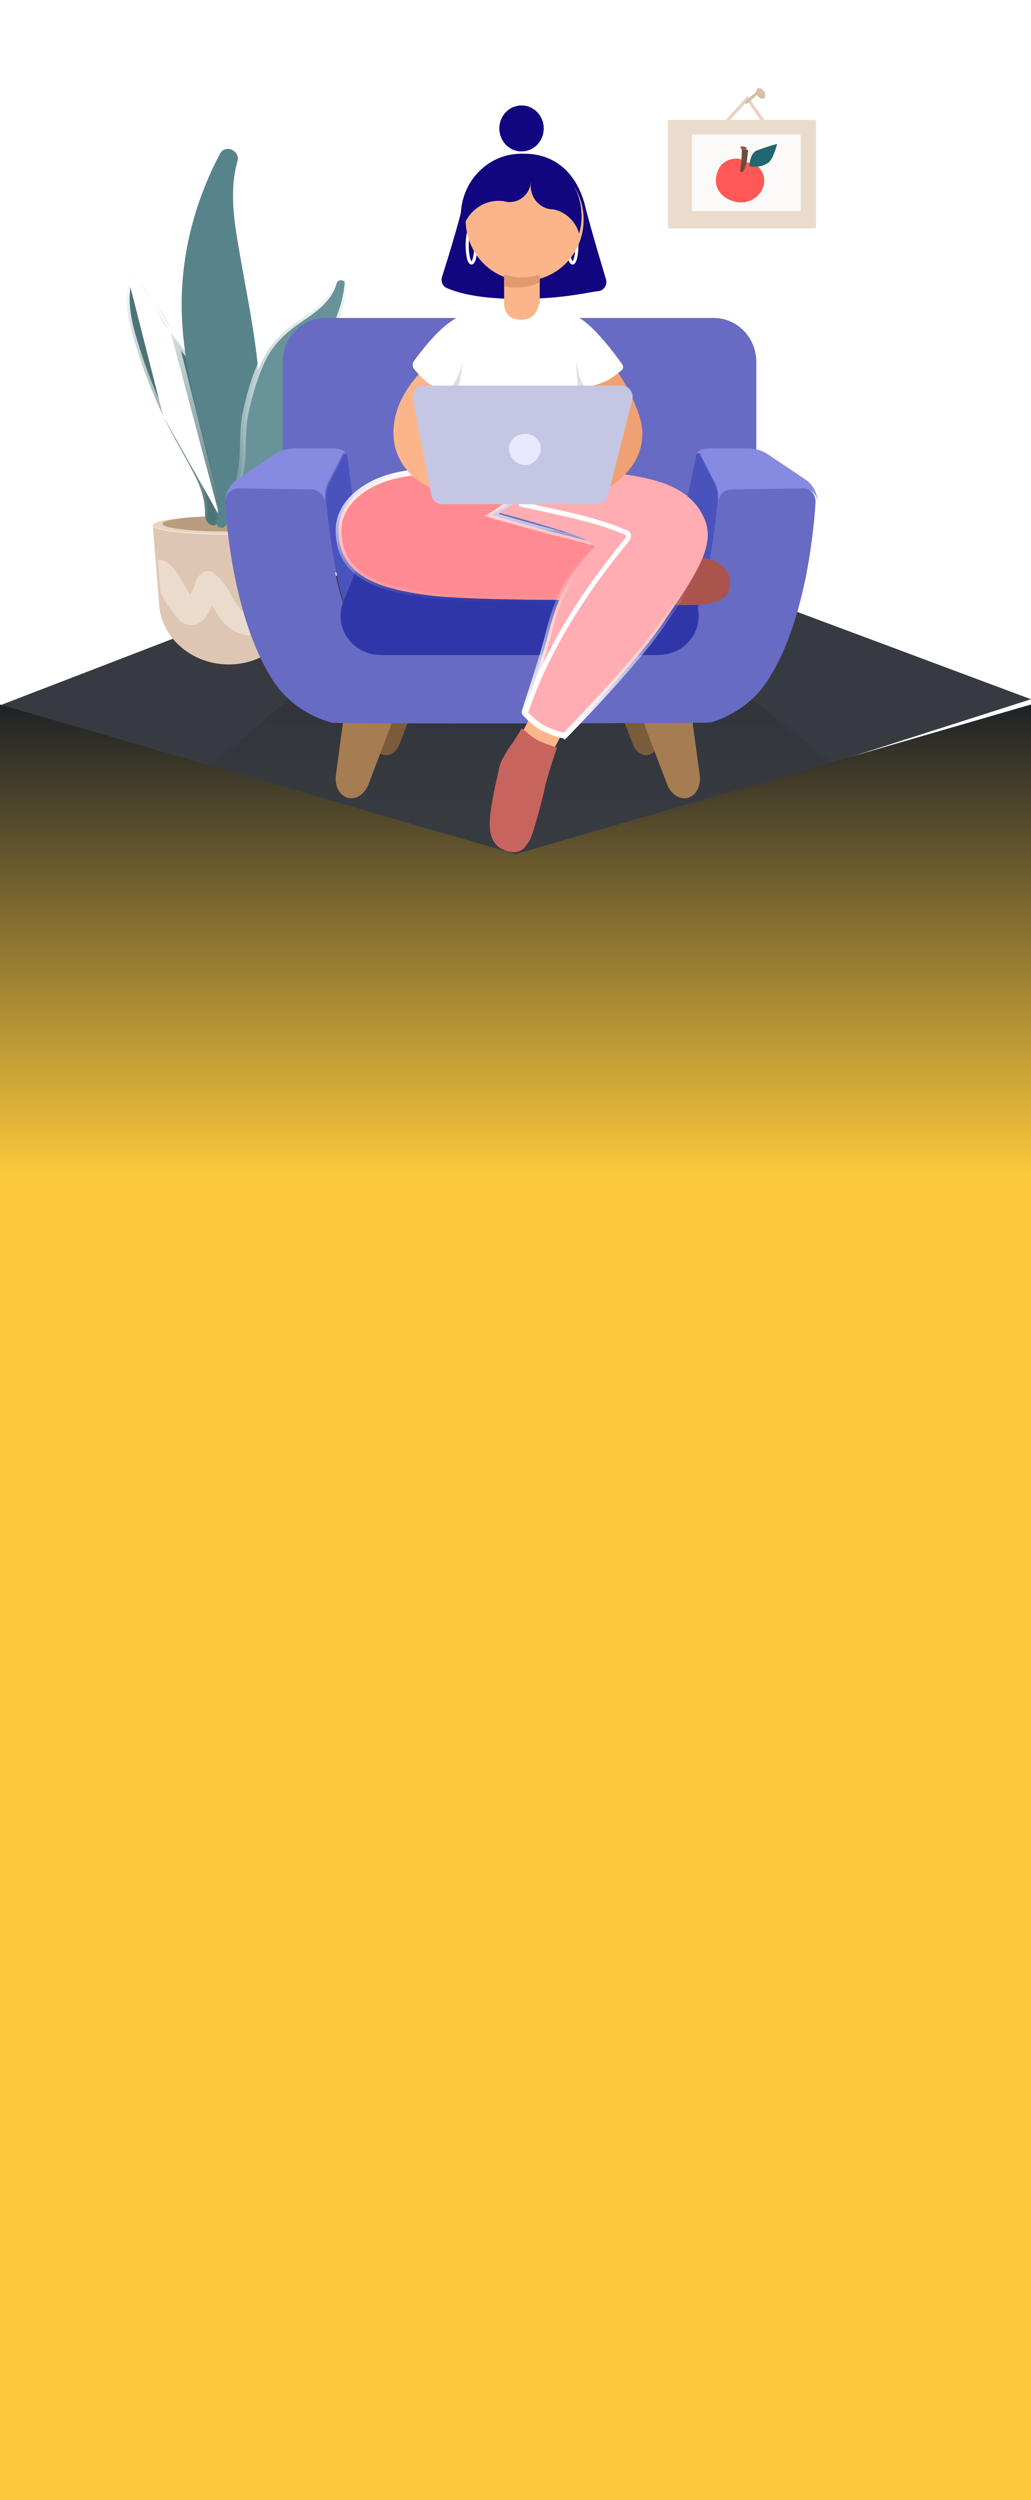 <svg fill="none" height="434" viewBox="0 0 179 434" width="179" xmlns="http://www.w3.org/2000/svg" xmlns:xlink="http://www.w3.org/1999/xlink"><linearGradient id="a" gradientUnits="userSpaceOnUse" x1="89.5" x2="89.5" y1="122.292" y2="204.196"><stop offset="0" stop-color="#1e2126"/><stop offset="1" stop-color="#FBC93B"/></linearGradient><linearGradient id="b" gradientUnits="userSpaceOnUse" x1="90.88" x2="90.88" y1="119.743" y2="148.727"><stop offset="0" stop-color="#282b31" stop-opacity=".49"/><stop offset="1" stop-color="#373b41" stop-opacity="0"/></linearGradient><linearGradient id="c"><stop offset="0" stop-color="#fff"/><stop offset="1" stop-color="#fff" stop-opacity="0"/></linearGradient><linearGradient id="d" gradientUnits="userSpaceOnUse" x1="30.736" x2="30.736" xlink:href="#c" y1="32.652" y2="76.698"/><linearGradient id="e" gradientUnits="userSpaceOnUse" x1="50.369" x2="50.369" xlink:href="#c" y1="32.652" y2="76.464"/><linearGradient id="f" gradientUnits="userSpaceOnUse" x1="86.039" x2="86.039" xlink:href="#c" y1="66.196" y2="89.64"/><linearGradient id="g" gradientUnits="userSpaceOnUse" x1="95.587" x2="102.61" xlink:href="#c" y1="110.793" y2="82.353"/><filter id="h" color-interpolation-filters="sRGB" filterUnits="userSpaceOnUse" height="162.624" width="150.437" x="6.509" y=".304"><feFlood flood-opacity="0" result="BackgroundImageFix"/><feColorMatrix in="SourceAlpha" values="0 0 0 0 0 0 0 0 0 0 0 0 0 0 0 0 0 0 127 0"/><feOffset dy="15"/><feGaussianBlur stdDeviation="7.5"/><feColorMatrix values="0 0 0 0 0 0 0 0 0 0 0 0 0 0 0 0 0 0 0.1 0"/><feBlend in2="BackgroundImageFix" result="effect1_dropShadow"/><feBlend in="SourceGraphic" in2="effect1_dropShadow" result="shape"/></filter><path d="m89.5 87.952-89.5 34.488 89.5 27.59 89.5-28.652z" fill="#373b41"/><path d="m89.5 148.268-89.5-25.976v311.708h179v-311.708z" fill="url(#a)"/><path d="m36.85 132.736 13.445-11.494 78.182-1.499 16.433 12.993-54.777 15.991z" fill="url(#b)"/><g filter="url(#h)"><path d="m39.712 77.804c-7.154 0-13.002-.687-13.189-1.546l1.058 12.943c0 6.139 5.454 11.14 12.131 11.14 6.678 0 12.132-5.022 12.132-11.14l1.056-12.943c-.145.859-5.993 1.546-13.189 1.546z" fill="#dec7b2"/><path d="m39.733 77.738c-7.279 0-13.168-.709-13.21-1.567v-.022c.063-.88 5.952-1.567 13.21-1.567s13.127.708 13.21 1.567v.022c-.042.88-5.952 1.567-13.21 1.567z" fill="#e8d4c1"/><path d="m39.33 77.265c-6.138 0-11.115-.6-11.136-1.33v-.022c.063-.73 5.019-1.331 11.136-1.331 6.118 0 11.095.58 11.136 1.331v.022c-.02.73-4.997 1.33-11.136 1.33z" fill="#ba9c7e"/><path d="m27.358 82.128c.85.021 1.68.365 2.406 1.095 1.348 1.352 2.198 3.455 3.297 5.044.415-.859.767-1.739 1.1-2.64.393-1.074 1.783-2.082 2.882-1.202 1.161.922 2.032 1.996 2.8 3.305.642 1.138 1.181 2.468 2.197 3.327.975.816 2.095 1.052 2.489-.408.352-1.266.228-2.64.622-3.928.332-1.052.85-2.168 1.908-2.64 1.244-.558 2.447.129 3.546.709.664.343 1.306.708 1.95 1.094l-.229 2.726c-1.14-.73-2.509-1.631-3.67-1.803-.726-.107-.685.408-.726 1.116-.042.644-.042 1.288-.062 1.91-.063 1.31-.25 2.598-.996 3.67-1.596 2.319-4.583 2.212-6.677.73-1.14-.794-1.95-1.824-2.675-3.004-.228-.387-.457-.794-.685-1.18-.891 2.167-2.28 4.099-4.541 3.283-1.41-.515-2.323-2.103-3.173-3.284-.27-.365-.746-1.266-1.223-2.06z" fill="#ebdbcd"/><path d="m38.134 74.643c0-.025 0-.044.002-.053.004-.052.017-.1.02-.113v-.002l.004-.01.003-.011c2.282-7.297 1.49-15.322-1.818-22.148-1.313-2.684-3.132-4.985-4.989-7.333-.567-.717-1.138-1.44-1.7-2.178m8.478 31.848-8.08-32.15m8.08 32.15c-.065.188-.165.477-.318.91l-.001.003c-.12.35-.31.515-.488.588-.189.076-.433.076-.695-.03-.527-.213-1.034-.82-1.017-1.695v-.004c.021-2.217-.542-4.268-1.48-6.211-.861-1.781-1.82-3.503-2.77-5.211l-.163-.294c-1.006-1.809-1.998-3.608-2.871-5.478m9.803 17.422-14.296-41.238m5.819 9.39s0 0 0 0l.398-.303m-.398.303s0 0 0 0l.398-.303m-.398.303c-1.18-1.55-2.195-3.19-3.02-4.986m3.418 4.683c-1.161-1.523-2.157-3.133-2.966-4.893m-.453.21.001.003.452-.213m-.453.21-.141-.301c-.744-1.586-1.422-3.031-2.657-4.103m2.798 4.404v-.002l.453-.208m0 0-3.25-4.194m0 0s0 0 0 0l.327-.378-.328.377s0 0 0 0zm0 0c-.255-.219-.596-.296-.884-.231-.269.06-.498.242-.585.594m0 0s0 0 0 0l-.486-.119.486.12s0 0 0 0zm0 0c-.958 3.925.153 7.94 1.4 11.812l.002.005c1.236 3.966 2.803 7.852 4.559 11.636m0 0s0 0 0 0l-.453.21.453-.21s0 0 0 0z" fill="#4c7378" stroke="url(#d)"/><path d="m38.2 11.674c.892-1.695 3.567-.536 3.028 1.31-1.555 5.473-.435 11.29.519 16.763.974 5.602 2.115 11.161 2.8 16.807 1.181 10.023.808 21.292-5.33 29.663-.664.901-2.053.15-1.514-.923.601-1.18-.933-8.993-1.597-11.505-.684-2.575-1.39-5.173-2.012-7.748-1.223-5.066-2.218-10.239-2.488-15.476-.518-10.152 1.908-20.004 6.594-28.89z" fill="#57848a"/><path d="m42.6 56.924c.68-3.307 1.623-6.652 3.09-9.647 1.38-2.795 3.485-4.796 5.997-6.55l.002-.002c.252-.177.512-.357.777-.54.97-.668 2-1.378 2.902-2.194 1.16-1.05 2.153-2.313 2.611-3.98v-.002c.168-.612.768-.919 1.387-.848.302.035.562.159.733.34.162.173.273.427.24.803-.385 4.035-2.043 7.61-3.985 11.16-2.099 3.806-3.95 7.503-5.004 11.82v.001c-.15.621-.297 1.255-.446 1.896-.737 3.17-1.515 6.523-2.832 9.443-1.56 3.464-3.841 6.232-7.627 7.31-.05-.19-.074-.561-.024-1.207.106-1.382.519-3.717 1.287-7.37.374-1.758.42-3.559.464-5.306v-.021c.045-1.756.087-3.458.428-5.106zm-2.12 19.105-.002-.001.001.001z" fill="#689399" stroke="url(#e)"/><path d="m126.362 6.262-.394-.386 3.815-4.25 2.987 4.293-.457.322-2.571-3.692z" fill="#e8d4c1"/><path d="m112.677 116.034c-1.099.301-2.281-.472-2.8-1.824l-2.882-7.556c-.643-1.652.021-3.477 1.348-3.842l1.783-.493c1.348-.365 2.758.88 3.007 2.64l1.099 8.049c.187 1.438-.477 2.726-1.555 3.026zm-46.12 0c1.1.301 2.281-.472 2.8-1.824l2.882-7.556c.643-1.652-.02-3.477-1.348-3.842l-1.783-.493c-1.348-.365-2.758.88-3.007 2.64l-1.1 8.049c-.207 1.438.457 2.726 1.556 3.026z" fill="#7a5b3c"/><path d="m119.432 123.487c-1.431.386-2.966-.623-3.629-2.383l-3.733-9.809c-.809-2.146.021-4.507 1.763-4.98l2.322-.622c1.742-.472 3.588 1.137 3.92 3.434l1.41 10.453c.249 1.846-.622 3.52-2.053 3.907zm-59.064 0c1.431.386 2.966-.623 3.63-2.383l3.732-9.809c.809-2.146-.02-4.507-1.763-4.98l-2.322-.622c-1.742-.472-3.588 1.137-3.92 3.434l-1.41 10.453c-.228 1.846.622 3.52 2.053 3.907z" fill="#a67c52"/><path d="m123.947 84.35h-67.5c-4.044 0-7.362-3.412-7.362-7.62v-28.911c0-4.185 3.297-7.62 7.362-7.62h67.5c4.044 0 7.362 3.413 7.362 7.62v28.913c0 4.207-3.318 7.62-7.362 7.62z" fill="#676bc4"/><path d="m126.619 69.744c-1.245.021-2.282 1.009-2.385 2.296-.457 4.916-1.804 16.12-4.728 21.7-2.012 3.843-7.943 4.186-9.519 4.208h-39.318c-1.576-.022-7.486-.365-9.518-4.207-2.925-5.581-4.293-16.764-4.729-21.7-.124-1.288-1.14-2.254-2.384-2.297l-12.505-.193c-1.431-.022-2.572 1.223-2.468 2.704.415 6.139 2.053 21.228 8.378 30.951 3.443 5.259 8.793 6.89 10.14 7.234.768.257 65.303.107 65.821-.022 1.721-.493 6.595-2.296 9.809-7.19 6.346-9.702 7.984-24.813 8.378-30.951.104-1.481-1.037-2.726-2.468-2.705z" fill="#676bc4"/><path d="m70.894 98.373h39.36c1.576-.022 7.507-.365 9.518-4.208 3.111-5.924 4.438-18.18 4.832-22.558.083-.923-.104-1.846-.519-2.662l-2.592-5.087c-.145-.279-.56-.214-.601.086-.705 3.627-3.339 16.635-4.708 17.58-1.596 1.094-50.308.15-52.175 0-1.597-.108-3.256-13.48-3.712-17.43-.041-.322-.477-.407-.622-.107l-2.51 4.915c-.435.859-.621 1.825-.538 2.77.373 4.356 1.7 16.612 4.81 22.493 1.97 3.821 7.902 4.186 9.457 4.207z" fill="#4a52bd"/><path d="m114.215 98.711h-48.028c-.145 0-.27 0-.394-.021-4.832-.194-7.943-4.98-6.18-9.273l2.177-5.302c.187-.45.623-1.63.623-1.63 1.866-4.315 4.831-5.388 8.958-5.388h37.68c4.127 0 7.901 2.21 9.041 5.602 0 0 .353.966.54 1.416l2.177 5.302c1.763 4.293-1.348 9.08-6.18 9.273-.145.021-.29.021-.414.021z" fill="#2f37a8"/><path d="m56.422 71.49c-.083-.965.104-1.93.54-2.768l2.509-4.915c.145-.28.518-.215.601.064 0 0-.062-.901-1.866-1.03h-7.092c-1.224 0-2.427.365-3.464 1.052l-6.49 4.357c-1.37.923-2.178 2.533-2.095 4.228-.103-1.48 1.037-2.726 2.468-2.704l12.505.193c1.16.021 2.136.88 2.364 2.039l.02.022c.021-.172 0-.365 0-.537zm68.264-.02c.083-.966-.187-1.91-.622-2.77l-2.509-4.893c-.146-.28-.519-.215-.602.064 0 0 .062-.901 1.866-1.03h7.072c1.223 0 2.447.365 3.463 1.051l6.491 4.358c1.389.923 2.177 2.554 2.094 4.228.104-1.48-1.057-2.726-2.467-2.704l-12.505.193c-1.182.021-2.094.88-2.302 2.039-.021.022 0-.365.021-.537z" fill="#868ae0"/><path d="m122.314 81.843s2.032.236 3.504 1.803c1.473 1.567.975 4.185 0 5.001-1.7 1.395-4.977 1.395-7.444 1.395-2.468 0-4.106-.58-4.106-.58l3.152-8.091s1.97-.365 4.894.472z" fill="#ab534d"/><path d="m93.935 105.962c-1.223 2.297-2.426 4.572-3.629 6.847-.809 1.524.311 3.606 1.721 4.186 1.722.708 3.235-.258 4.044-1.782 1.224-2.296 2.426-4.572 3.63-6.847.808-1.524-.312-3.606-1.722-4.185-1.7-.73-3.235.236-4.044 1.781z" fill="#fcb58a"/><path d="m105.225 33.538s-2.675-8.865-3.588-12.6c-1.389-5.774-5.205-9.251-10.576-9.251-5.454 0-9.27 3.542-10.783 9.294-1.535 5.924-3.546 12.106-3.546 12.106-.228.794.145 1.631.87 1.931 1.722.709 5.351 1.975 13.46 1.868 7.237-.107 10.969-1.16 12.856-1.352.934-.13 1.556-1.052 1.307-1.996z" fill="#110580"/><path d="m93.706 30.975h-6.18v11.055c0 .837.643 1.503 1.452 1.503h3.276c.81 0 1.452-.666 1.452-1.503z" fill="#fcb58a"/><path d="m90.547 11.287c2.13 0 3.857-1.787 3.857-3.992 0-2.206-1.727-3.993-3.857-3.993s-3.858 1.787-3.858 3.993c0 2.205 1.727 3.992 3.858 3.992z" fill="#110580"/><path d="m141.405 24.642h-25.196c-.145 0-.27-.129-.27-.28v-18.264c0-.15.125-.28.27-.28h25.196c.145 0 .27.13.27.28v18.287c0 .13-.125.258-.27.258z" fill="#ebdbcd"/><path d="m138.8 21.641h-18.477c-.125 0-.208-.107-.208-.214v-12.879c0-.129.104-.214.208-.214h18.477c.124 0 .207.107.207.214v12.879c0 .107-.104.214-.207.214z" fill="#fcfaf8"/><path d="m68.13 67.693.002-.001c4.978-1.317 11.895-1.123 17.615-.584 2.85.269 5.387.62 7.21.906.672.105 1.247.2 1.704.28l-8.371 5.516-.907.597 1.044.3.138-.48-.138.48v.001h.001l.005.002.019.005.073.021.278.08 1.01.289c.845.24 1.994.567 3.21.908 2.426.68 5.143 1.425 6.24 1.665 1.062.233 5.097 1.296 8.908 2.352 1.903.527 3.743 1.05 5.119 1.463.69.207 1.258.385 1.659.521l.215.075c-.117.214-.289.499-.503.837-.468.736-1.116 1.689-1.774 2.636-.658.946-1.324 1.88-1.825 2.58-.25.349-.459.64-.606.842l-.083.115h-.046l-.848.008c-.735.007-1.794.015-3.09.022-2.592.013-6.132.02-9.924-.01-7.6-.055-16.165-.25-20.17-.791-4.055-.558-7.952-1.339-10.832-3.01-1.43-.83-2.596-1.872-3.405-3.205-.808-1.33-1.279-2.98-1.279-5.052 0-2.351 1.103-4.367 2.836-5.968 1.737-1.605 4.09-2.773 6.515-3.4z" fill="#ff8a91" stroke="url(#f)"/><path d="m98.025 112.72.353.349-.354-.349s0 0 0 0zm.1-.054-.012.002.011-.002zm-.058.007c-.053.001-.136-.002-.253-.019-.288-.04-.685-.141-1.14-.288-.91-.295-1.972-.749-2.716-1.17l-.002-.001c-1.183-.663-2.315-1.847-2.832-2.425-.043-.051-.065-.131-.04-.229.13-.474.45-1.454.872-2.749.275-.845.594-1.825.934-2.887.853-2.671 1.822-5.829 2.49-8.54 1.155-4.72 3.046-8.267 4.643-10.63.799-1.183 1.525-2.068 2.048-2.656.261-.293.472-.512.616-.657.072-.072.128-.126.164-.16l.041-.039.009-.008.002-.002.428-.388-.446-.368-.318.386.318-.386h-.001l-.001-.001-.001-.002-.005-.003-.015-.012-.05-.039c-.043-.032-.105-.076-.187-.131-.164-.11-.409-.264-.746-.446-.673-.363-1.713-.842-3.202-1.323-2.56-.826-7.918-2.44-12.09-3.513.166-.079.341-.166.523-.261 1.1-.574 2.489-1.465 3.504-2.709 1.176-1.413 1.922-2.523 2.377-3.287.227-.382.382-.678.48-.881l.014-.028.152-.008c.293-.017.724-.039 1.268-.059 1.09-.04 2.633-.074 4.45-.049 3.64.05 8.357.34 12.706 1.284 5.651 1.246 8.929 3.597 10.402 7.48l.001.001c.879 2.314.32 4.868-1.135 7.814-1.214 2.458-3.007 5.103-4.979 8.012-.393.579-.792 1.168-1.196 1.769-2.382 3.56-6.656 8.466-10.353 12.5-1.845 2.013-3.54 3.802-4.774 5.087-.617.643-1.119 1.16-1.466 1.516l-.4.409zm4.183-32.443c.001 0 .001 0 0 0z" fill="#ffadb2" stroke="url(#g)"/><path d="m81.858 30.92c-.996 0-1.016-2.983-1.016-3.327 0-.343.02-3.327 1.016-3.327.995 0 1.016 2.984 1.016 3.328.02.322-.02 3.327-1.016 3.327zm0-6.096c-.187.193-.477 1.18-.477 2.77 0 1.566.29 2.575.477 2.769.187-.194.477-1.181.477-2.77 0-1.61-.29-2.597-.477-2.769zm17.549 6.096c-.996 0-1.016-2.983-1.016-3.327 0-.343.02-3.327 1.016-3.327.995 0 1.016 2.984 1.016 3.328 0 .322-.021 3.327-1.016 3.327zm0-6.096c-.187.193-.477 1.18-.477 2.77 0 1.566.29 2.575.477 2.769.186-.194.477-1.181.477-2.77 0-1.61-.29-2.597-.477-2.769z" fill="#fff"/><path d="m91.086 33.733c5.658 0 10.244-4.747 10.244-10.603s-4.586-10.604-10.244-10.604-10.244 4.748-10.244 10.604 4.586 10.603 10.244 10.603z" fill="#fcb58a"/><path d="m80.068 23.256c.02.172.02.344.041.494 0 .021 0 .043.021.064.021.193.042.365.063.537v.021c.02.194.062.387.103.58.684-2.92 3.235-5.087 6.263-5.087.373 0 .746.021 1.099.107.27.065.56.107.83.107 1.907 0 3.483-1.48 3.69-3.412 0 0 .022 0 .022-.022-.021.193-.063.408-.063.623 0 2.253 1.763 4.078 3.94 4.078h.021c2.136.45 3.837 2.082 4.459 4.207.124-.472.228-.966.311-1.438v-.065c.02-.193.062-.407.062-.622 0-.065.021-.107.021-.15.02-.236.02-.473.02-.709 0-.193 0-.407-.02-.58 0-.064-.021-.107-.021-.17-.021-.151-.021-.28-.021-.409 0-.064-.021-.128-.021-.193-.02-.129-.02-.258-.062-.386-.021-.065-.021-.129-.021-.193l-.062-.387c-.02-.064-.02-.107-.041-.172-.021-.128-.062-.279-.104-.407-.021-.043-.021-.108-.041-.15-.042-.15-.083-.28-.125-.43-.021-.043-.021-.064-.041-.107-.062-.15-.104-.322-.166-.45-.021-.022-.021-.044-.021-.065-.062-.172-.145-.344-.228-.515-.892-1.997-2.385-3.65-4.21-4.744-.58-.344-1.182-.644-1.825-.88-.02-.021-.041-.021-.062-.021l-.56-.194c-.02-.021-.062-.021-.103-.021-.415-.107-.83-.193-1.265-.28-.063-.02-.104-.02-.166-.02-.166-.022-.311-.044-.477-.065-.063 0-.125-.021-.187-.021-.207-.022-.435-.022-.643-.022-5.785 0-10.472 4.85-10.472 10.84 0 .193 0 .407.02.6.042.065.042.086.042.13z" fill="#110580"/><path d="m88.871 114.134c-.228.279-2.094 2.962-2.26 4.378-.124.988-.684 2.791-1.078 5.195s-1.597 7.491 2.011 8.864c3.049 1.159 3.775-.794 4.417-1.717.643-.923 2.447-8.156 2.593-8.929.27-1.567 1.949-6.568 1.949-6.568.186-.408.29-.579-.145-.708-.81-.236-2.033-.687-2.924-1.116-.975-.472-1.95-1.395-2.51-1.868-.186-.171-.31-.279-.435-.064 0 .021-1.597 2.533-1.618 2.533z" fill="#c7645d"/><path d="m74.276 48.402c-3.173 2.94-5.703 6.59-5.952 11.14-.248 4.68 2.468 8.264 6.429 10.153 1.182.579 2.592.343 3.297-.902.602-1.073.311-2.855-.87-3.413-2.614-1.245-4.418-3.09-4.003-6.267.394-2.962 2.447-5.259 4.5-7.148 2.322-2.146-1.1-5.688-3.401-3.563z" fill="#fcb58a"/><path d="m102.658 51.517c1.057 1.438 1.97 2.962 2.737 4.572.643 1.374 1.514 2.983 1.348 4.572-.353 3.284-3.836 5.065-6.325 6.46-2.717 1.524-.311 5.86 2.426 4.315 3.775-2.125 7.818-4.894 8.565-9.638.394-2.447-.29-4.657-1.265-6.868-.913-2.104-1.97-4.1-3.339-5.946-.809-1.052-2.074-1.653-3.297-.901-.996.644-1.659 2.36-.85 3.434z" fill="#f0a173"/><path d="m100.469 40.132c-2.633-1.439-5.578-2.147-6.884-2.362-.394 1.76-1.286 2.726-3.194 2.726-1.95 0-2.613-1.008-2.986-2.811-.394.021-1.597.3-1.887.322-3.422.322-5.786 1.76-7.549 3.026-2.426 1.739-5.039 5.173-6.096 6.632-.312.408-.29.988.02 1.396.581.708 1.556 1.824 2.551 2.51 1.763 1.224 4.707 1.224 4.707 1.224l.436-4.207s-.747 4.572-.892 7.62c-.186 3.306 0 6.268 0 6.268l22.355.472s.809-3.284.332-7.813c-.124-1.18-1.348-6.203-1.348-6.203l1.037 3.327s1.555.064 4.23-1.16c.809-.364 1.95-1.266 2.613-1.824.311-.236.353-.708.125-1.009-1.162-1.695-4.894-6.675-7.57-8.134z" fill="#fff"/><path d="m90.616 33.146c-1.078 0-2.115-.172-3.09-.494v1.976c.975.322 2.053.322 3.132.236 1.451-.15 2.073-.43 3.048-.859v-1.353c-.954.322-1.99.494-3.09.494z" fill="#e3996d"/><path d="m129.577 3.007c-.062 0-.145-.021-.207-.107-.104-.108-.063-.28.041-.365l2.032-1.697c.104-.086.27-.064.353.043.104.107.062.28-.042.365l-2.032 1.697c-.021.043-.083.064-.145.064z" fill="#d4bfa9"/><path d="m132.639 2.05c.301-.218.295-.764-.012-1.222-.308-.457-.801-.652-1.102-.435s-.295.763.013 1.22c.307.458.8.653 1.101.436z" fill="#d4bfa9"/><path d="m90.333 72.913c3.567.858 7.175 1.524 10.721 2.447 1.763.45 3.526.966 5.247 1.61.394.15.809.3 1.182.45.187.086.394.15.601.236.146.065.498.15.602.28.166.235-.332.708-.456.88-.312.364-.602.73-.892 1.094-4.397 5.495-8.42 11.312-11.717 17.6-1.825 3.499-3.4 7.105-4.686 10.84-.187.515.622.751.808.236 2.344-6.89 5.786-13.35 9.768-19.34 2.011-3.025 4.168-5.945 6.449-8.778.27-.365.56-.708.85-1.052.27-.322.56-.622.684-1.03.104-.365.063-.773-.207-1.052-.269-.279-.726-.407-1.078-.536-1.721-.73-3.505-1.31-5.309-1.825-4.065-1.159-8.233-1.91-12.339-2.897-.539-.108-.746.708-.228.837z" fill="#fff"/><path d="m77.499 53.178s1.348-1.481 1.825-2.49c.477-1.03 1.058-2.94 1.058-2.94s-.415 2.811-.664 4.035c-.353 1.696-.747 2.511-.747 2.511l-1.285-.064s-.063-.236-.083-.494c-.042-.257-.104-.558-.104-.558zm24.823.301s-1.161-1.61-1.535-2.684c-.373-1.073-.725-3.048-.725-3.048s.103 2.855.207 4.079c.166 1.739.477 2.597.477 2.597l1.286.065s.083-.236.145-.494c.062-.236.145-.515.145-.515z" fill="#e0e0e0"/><path d="m103.704 72.525h-26.959c-.892 0-1.68-.666-1.866-1.589l-3.194-16.656c-.228-1.223.664-2.34 1.867-2.34h34.382c1.244 0 2.157 1.224 1.846 2.469l-4.251 16.656c-.208.859-.975 1.46-1.825 1.46z" fill="#c5c6e3"/><path d="m93.887 63.01c-.104 1.481-1.348 2.705-2.758 2.705s-2.634-1.203-2.758-2.684c-.124-1.48 1.12-2.704 2.758-2.704 1.638-.022 2.882 1.18 2.758 2.683z" fill="#e8e9ff"/><path d="m125.414 13.464c.85-.838 2.467-1.203 3.421-.73.954.472.622.365.954.472s.933-.043 1.514.408c.643.537 1.866 1.975 1.203 3.864-.56 1.61-2.385 2.984-4.562 2.597-2.178-.386-3.256-1.738-3.547-2.876-.331-1.353.187-2.941 1.017-3.735z" fill="#ff5856"/><path d="m130.146 13.872s-.062-2.254 1.306-2.77c1.369-.515 3.588-1.223 3.484-1.073-.103.13-.643 2.576-1.555 3.22-1.41 1.01-3.235.623-3.235.623z" fill="#1f6771"/><path d="m128.476 14.584s.207-1.095.248-1.739c.083-1.33.063-1.996.063-1.996l1.099.193s-.145 1.567-.27 2.125c-.228 1.009-.56 1.61-.56 1.61s-.207.172-.394.065c-.186-.086-.186-.258-.186-.258z" fill="#6b4d3a"/><path d="m129.627 10.802c.029-.15-.193-.324-.497-.387-.303-.063-.572.009-.602.16-.029.151.193.325.497.387.303.063.572-.008.602-.16z" fill="#8a634b"/></g></svg>
